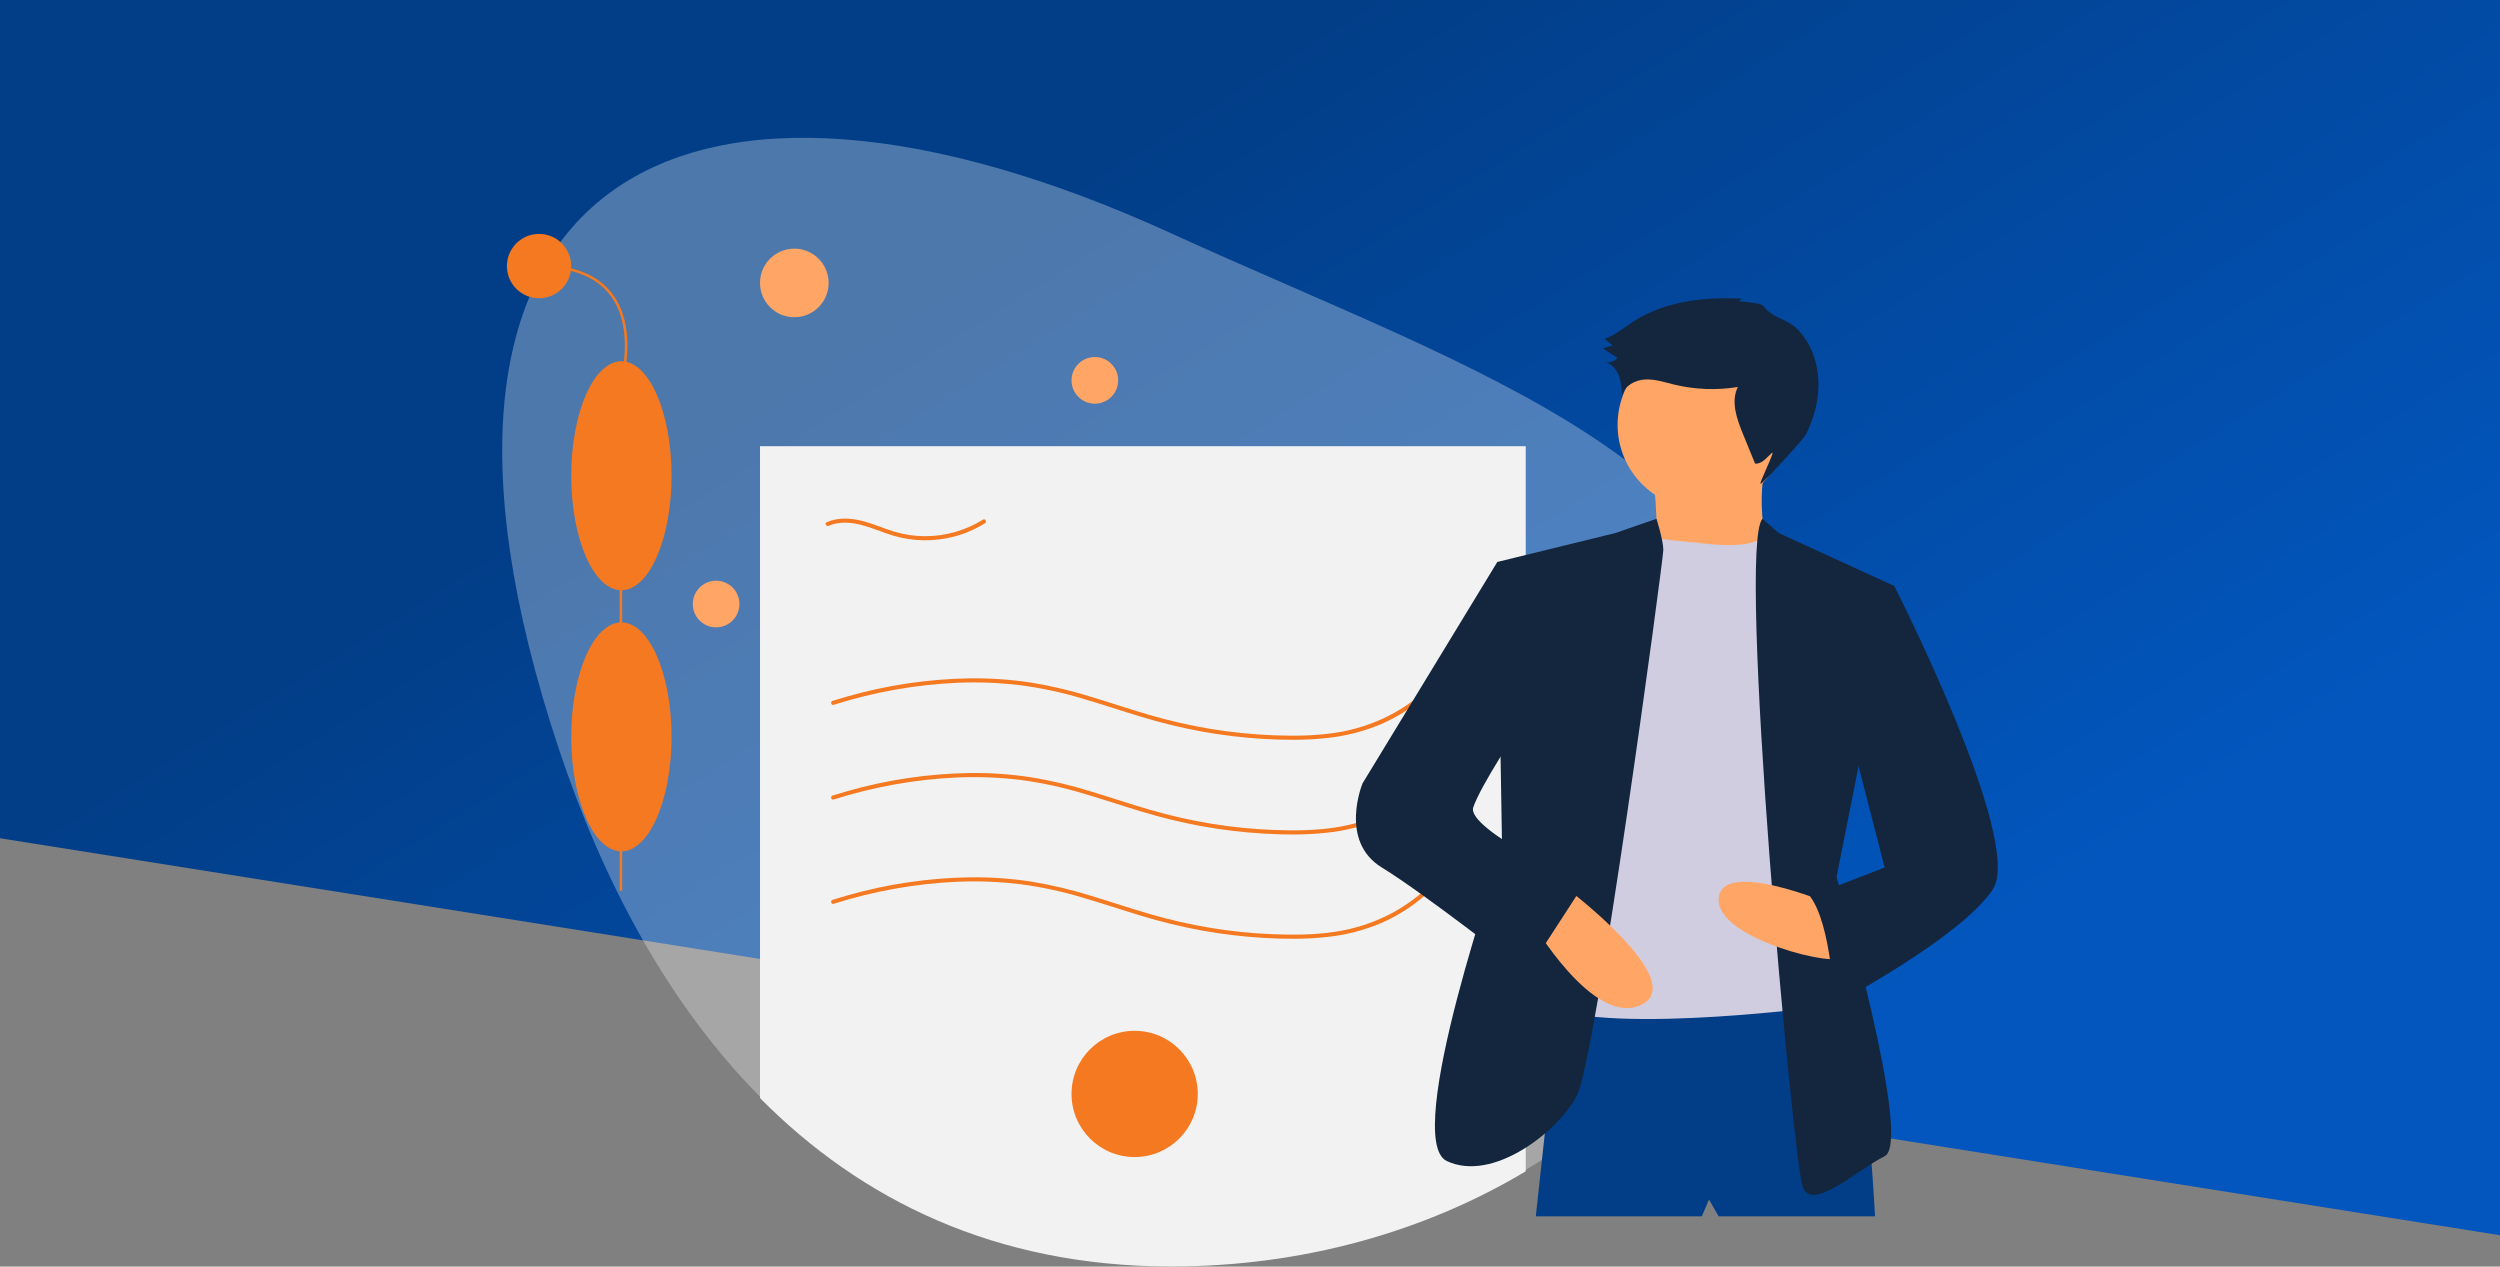 <svg width="677" height="343" viewBox="0 0 677 343" fill="none" xmlns="http://www.w3.org/2000/svg">
<rect x="0" y="0" width="677" height="343" fill="#808080" stroke="none"/>
<path d="M0 0H677V334.5L0 227V0Z" fill="url(#paint0_linear)"/>
<path d="M482.981 202.892C482.981 249.903 455.419 291.493 413.168 316.811C386.078 333.046 352.945 342.593 317.171 342.593C269.513 342.593 233.159 324.581 205.812 296.989C180.606 271.564 163.055 237.997 151.361 202.892C99.154 46.152 186.366 3.392 317.171 63.19C400.455 101.269 482.981 125.739 482.981 202.892Z" fill="white" fill-opacity="0.3"/>
<path d="M413.168 120.838V317.182C386.078 333.418 352.946 342.964 317.171 342.964C269.513 342.964 233.159 324.953 205.812 297.361V120.838H413.168Z" fill="#F2F2F2"/>
<path d="M225.757 216.508C236.613 213.055 247.878 211.046 259.259 210.535C264.962 210.292 270.675 210.516 276.342 211.203C281.954 211.946 287.498 213.133 292.921 214.753C298.28 216.305 303.565 218.097 308.906 219.708C314.331 221.365 319.847 222.711 325.425 223.739C330.975 224.743 336.58 225.411 342.211 225.74C347.786 226.064 353.416 226.127 358.975 225.533C364.168 225.033 369.255 223.744 374.059 221.709C378.539 219.754 382.68 217.098 386.326 213.841C387.236 213.029 388.111 212.181 388.952 211.298C389.448 210.779 388.66 209.99 388.163 210.509C381.056 217.938 371.715 222.545 361.583 224.083C356.064 224.921 350.439 224.97 344.871 224.754C339.178 224.534 333.505 223.961 327.883 223.037C322.33 222.116 316.836 220.866 311.43 219.292C306.121 217.754 300.884 215.981 295.593 214.382C290.256 212.706 284.807 211.407 279.287 210.497C273.752 209.654 268.157 209.265 262.558 209.336C251.371 209.514 240.255 211.161 229.496 214.232C228.144 214.611 226.799 215.012 225.46 215.433C224.778 215.647 225.069 216.723 225.757 216.508H225.757Z" fill="#F47920"/>
<path d="M225.757 244.75C236.613 241.297 247.878 239.288 259.259 238.777C264.962 238.534 270.675 238.758 276.342 239.445C281.954 240.188 287.498 241.375 292.921 242.995C298.28 244.547 303.565 246.339 308.906 247.95C314.331 249.607 319.847 250.953 325.425 251.981C330.975 252.985 336.58 253.653 342.211 253.982C347.786 254.306 353.416 254.369 358.975 253.775C364.168 253.275 369.255 251.986 374.059 249.951C378.539 247.996 382.68 245.34 386.326 242.083C387.236 241.271 388.111 240.423 388.952 239.54C389.448 239.021 388.66 238.232 388.163 238.751C381.056 246.18 371.715 250.787 361.583 252.325C356.064 253.163 350.439 253.212 344.871 252.996C339.178 252.776 333.505 252.203 327.883 251.279C322.33 250.358 316.836 249.108 311.43 247.534C306.121 245.996 300.884 244.223 295.593 242.623C290.256 240.948 284.807 239.649 279.287 238.739C273.752 237.896 268.157 237.507 262.558 237.578C251.371 237.756 240.255 239.403 229.496 242.474C228.144 242.853 226.799 243.254 225.46 243.675C224.778 243.889 225.069 244.965 225.757 244.75H225.757Z" fill="#F47920"/>
<path d="M225.757 190.867C236.613 187.414 247.878 185.406 259.259 184.894C264.962 184.652 270.675 184.875 276.342 185.563C281.954 186.305 287.498 187.492 292.921 189.112C298.28 190.664 303.565 192.456 308.906 194.067C314.331 195.724 319.847 197.07 325.425 198.098C330.975 199.103 336.58 199.771 342.211 200.099C347.786 200.423 353.416 200.486 358.975 199.892C364.168 199.392 369.255 198.103 374.059 196.069C378.539 194.113 382.68 191.457 386.326 188.201C387.236 187.388 388.111 186.541 388.952 185.657C389.448 185.138 388.66 184.349 388.163 184.869C381.056 192.298 371.715 196.904 361.583 198.442C356.064 199.28 350.439 199.329 344.871 199.113C339.178 198.893 333.505 198.32 327.883 197.396C322.33 196.475 316.836 195.225 311.43 193.651C306.121 192.113 300.884 190.34 295.593 188.741C290.256 187.065 284.807 185.767 279.287 184.856C273.752 184.013 268.157 183.625 262.558 183.695C251.371 183.874 240.255 185.52 229.496 188.591C228.144 188.97 226.799 189.371 225.46 189.792C224.778 190.006 225.069 191.083 225.757 190.867H225.757Z" fill="#F47920"/>
<path d="M224.428 142.388C227.125 141.193 230.215 141.401 233.014 142.094C236.033 142.841 238.875 144.141 241.846 145.039C247.165 146.624 252.814 146.731 258.189 145.349C261.214 144.577 264.102 143.339 266.747 141.68C267.353 141.3 266.794 140.335 266.185 140.718C261.469 143.662 256.018 145.216 250.458 145.201C247.67 145.197 244.897 144.789 242.226 143.989C239.277 143.105 236.457 141.821 233.469 141.059C230.303 140.252 226.908 140.077 223.865 141.425C223.211 141.715 223.777 142.676 224.428 142.388Z" fill="#F47920"/>
<path d="M307.26 313.329C316.701 313.329 324.354 305.676 324.354 296.235C324.354 286.795 316.701 279.141 307.26 279.141C297.82 279.141 290.167 286.795 290.167 296.235C290.167 305.676 297.82 313.329 307.26 313.329Z" fill="#F47920"/>
<path d="M215.102 85.907C220.233 85.907 224.393 81.747 224.393 76.617C224.393 71.486 220.233 67.326 215.102 67.326C209.972 67.326 205.812 71.486 205.812 76.617C205.812 81.747 209.972 85.907 215.102 85.907Z" fill="#FFA667"/>
<path d="M296.484 109.318C299.973 109.318 302.801 106.489 302.801 103C302.801 99.511 299.973 96.683 296.484 96.683C292.995 96.683 290.167 99.511 290.167 103C290.167 106.489 292.995 109.318 296.484 109.318Z" fill="#FFA667"/>
<path d="M193.921 169.889C197.41 169.889 200.238 167.061 200.238 163.572C200.238 160.083 197.41 157.255 193.921 157.255C190.432 157.255 187.604 160.083 187.604 163.572C187.604 167.061 190.432 169.889 193.921 169.889Z" fill="#FFA667"/>
<path d="M168.486 116.641H167.79V241.22H168.486V116.641Z" fill="#F47920"/>
<path d="M168.272 230.543C175.775 230.543 181.857 216.664 181.857 199.542C181.857 182.421 175.775 168.542 168.272 168.542C160.77 168.542 154.688 182.421 154.688 199.542C154.688 216.664 160.77 230.543 168.272 230.543Z" fill="#F47920"/>
<path d="M168.272 159.833C175.775 159.833 181.857 145.954 181.857 128.833C181.857 111.711 175.775 97.832 168.272 97.832C160.77 97.832 154.688 111.711 154.688 128.833C154.688 145.954 160.77 159.833 168.272 159.833Z" fill="#F47920"/>
<path d="M168.606 103.505L167.939 103.305C167.981 103.164 172.076 89.129 165.351 80.094C161.553 74.991 155.036 72.404 145.979 72.404V71.707C155.269 71.707 161.976 74.39 165.912 79.681C172.845 88.999 168.649 103.361 168.606 103.505Z" fill="#F47920"/>
<path d="M145.979 80.764C150.789 80.764 154.687 76.865 154.687 72.056C154.687 67.246 150.789 63.347 145.979 63.347C141.17 63.347 137.271 67.246 137.271 72.056C137.271 76.865 141.17 80.764 145.979 80.764Z" fill="#F47920"/>
<path d="M422.41 269.45L415.895 329.39H460.85L462.804 324.829L465.411 329.39H507.759C507.759 329.39 504.502 267.496 498.638 265.541C492.774 263.586 422.41 269.45 422.41 269.45Z" fill="#023E88"/>
<path d="M460.85 137.844C473.444 137.844 483.653 127.634 483.653 115.041C483.653 102.447 473.444 92.237 460.85 92.237C448.256 92.237 438.047 102.447 438.047 115.041C438.047 127.634 448.256 137.844 460.85 137.844Z" fill="#FFA667"/>
<path d="M447.82 129.374C447.82 129.374 449.775 150.222 447.82 151.525C445.865 152.828 479.093 152.177 479.093 152.177C479.093 152.177 474.532 133.283 479.093 124.162L447.82 129.374Z" fill="#FFA667"/>
<path d="M459.547 146.965C459.547 146.965 476.311 149.576 477.702 144.361L486.259 156.086L486.911 273.359C486.911 273.359 417.198 281.829 414.592 268.147C411.986 254.465 441.304 146.313 441.304 146.313L448.685 145.835C448.685 145.835 458.244 146.965 459.547 146.965Z" fill="#D0CDE1"/>
<path d="M448.575 140.485L437.396 144.359L405.471 152.177L406.774 230.359C406.774 230.359 379.411 308.541 391.79 314.405C404.168 320.268 421.759 306.586 426.971 296.814C432.184 287.041 450.426 151.525 450.426 148.919C450.426 146.313 448.575 140.485 448.575 140.485Z" fill="#13263D"/>
<path d="M477.283 140.485L481.699 144.359L512.972 158.692L497.335 237.526C497.335 237.526 518.184 309.193 510.366 313.102C502.547 317.011 490.82 328.087 488.214 321.571C485.608 315.056 470.262 147.687 477.283 140.485Z" fill="#13263D"/>
<path d="M495.381 244.692C495.381 244.692 466.062 232.314 465.411 243.389C464.759 254.465 498.638 262.283 498.638 259.026C498.638 255.768 495.381 244.692 495.381 244.692Z" fill="#FFA667"/>
<path d="M423.714 240.132C423.714 240.132 457.593 265.541 444.562 272.056C431.532 278.571 414.593 249.253 414.593 249.253L423.714 240.132Z" fill="#FFA667"/>
<path d="M470.974 81.638C471.081 81.411 471.253 81.221 471.469 81.093C471.685 80.965 471.934 80.905 472.184 80.919C461.744 80.295 450.748 81.512 442.014 87.264C439.568 88.876 437.284 90.846 434.499 91.754L436.76 93.526L434.059 94.35L438.034 96.918C437.632 97.375 437.117 97.717 436.541 97.91C435.965 98.103 435.348 98.14 434.753 98.018C436.48 98.522 437.752 100.059 438.398 101.739C439.044 103.419 439.16 105.248 439.269 107.044C439.936 104.452 442.765 102.927 445.437 102.772C448.109 102.617 450.714 103.498 453.314 104.132C458.978 105.508 464.86 105.734 470.612 104.797C468.659 108.717 470.306 113.393 471.964 117.447L475.275 125.541C477.113 125.726 478.412 123.898 479.797 122.675C481.059 121.561 476.034 131.362 476.812 131.003C477.823 130.536 488.489 118.761 488.988 117.766C491.267 113.227 492.634 108.164 492.428 103.09C492.223 98.015 490.366 92.938 486.868 89.256C484.493 86.756 481.208 86.318 478.787 84.24C477.834 83.423 477.831 82.784 476.521 82.307C476.087 82.149 471.046 81.478 470.974 81.638Z" fill="#13263D"/>
<path d="M410.032 154.132L405.472 152.177L368.987 212.117C368.987 212.117 362.471 227.753 374.199 234.92C385.926 242.086 413.29 263.586 413.29 263.586L428.926 239.48C428.926 239.48 397.002 224.495 398.956 218.632C400.911 212.768 411.335 197.132 411.335 197.132L410.032 154.132Z" fill="#13263D"/>
<path d="M504.502 157.389L512.972 158.692C512.972 158.692 548.154 227.753 539.684 240.783C531.214 253.814 496.684 272.056 496.684 272.056C496.684 272.056 496.032 250.556 490.169 242.738L510.366 234.92L499.29 191.92L504.502 157.389Z" fill="#13263D"/>
<defs>
<linearGradient id="paint0_linear" x1="165.875" y1="15.731" x2="377.91" y2="353.835" gradientUnits="userSpaceOnUse">
<stop offset="0.237" stop-color="#023E88"/>
<stop offset="1" stop-color="#0256BD"/>
</linearGradient>
</defs>
</svg>
